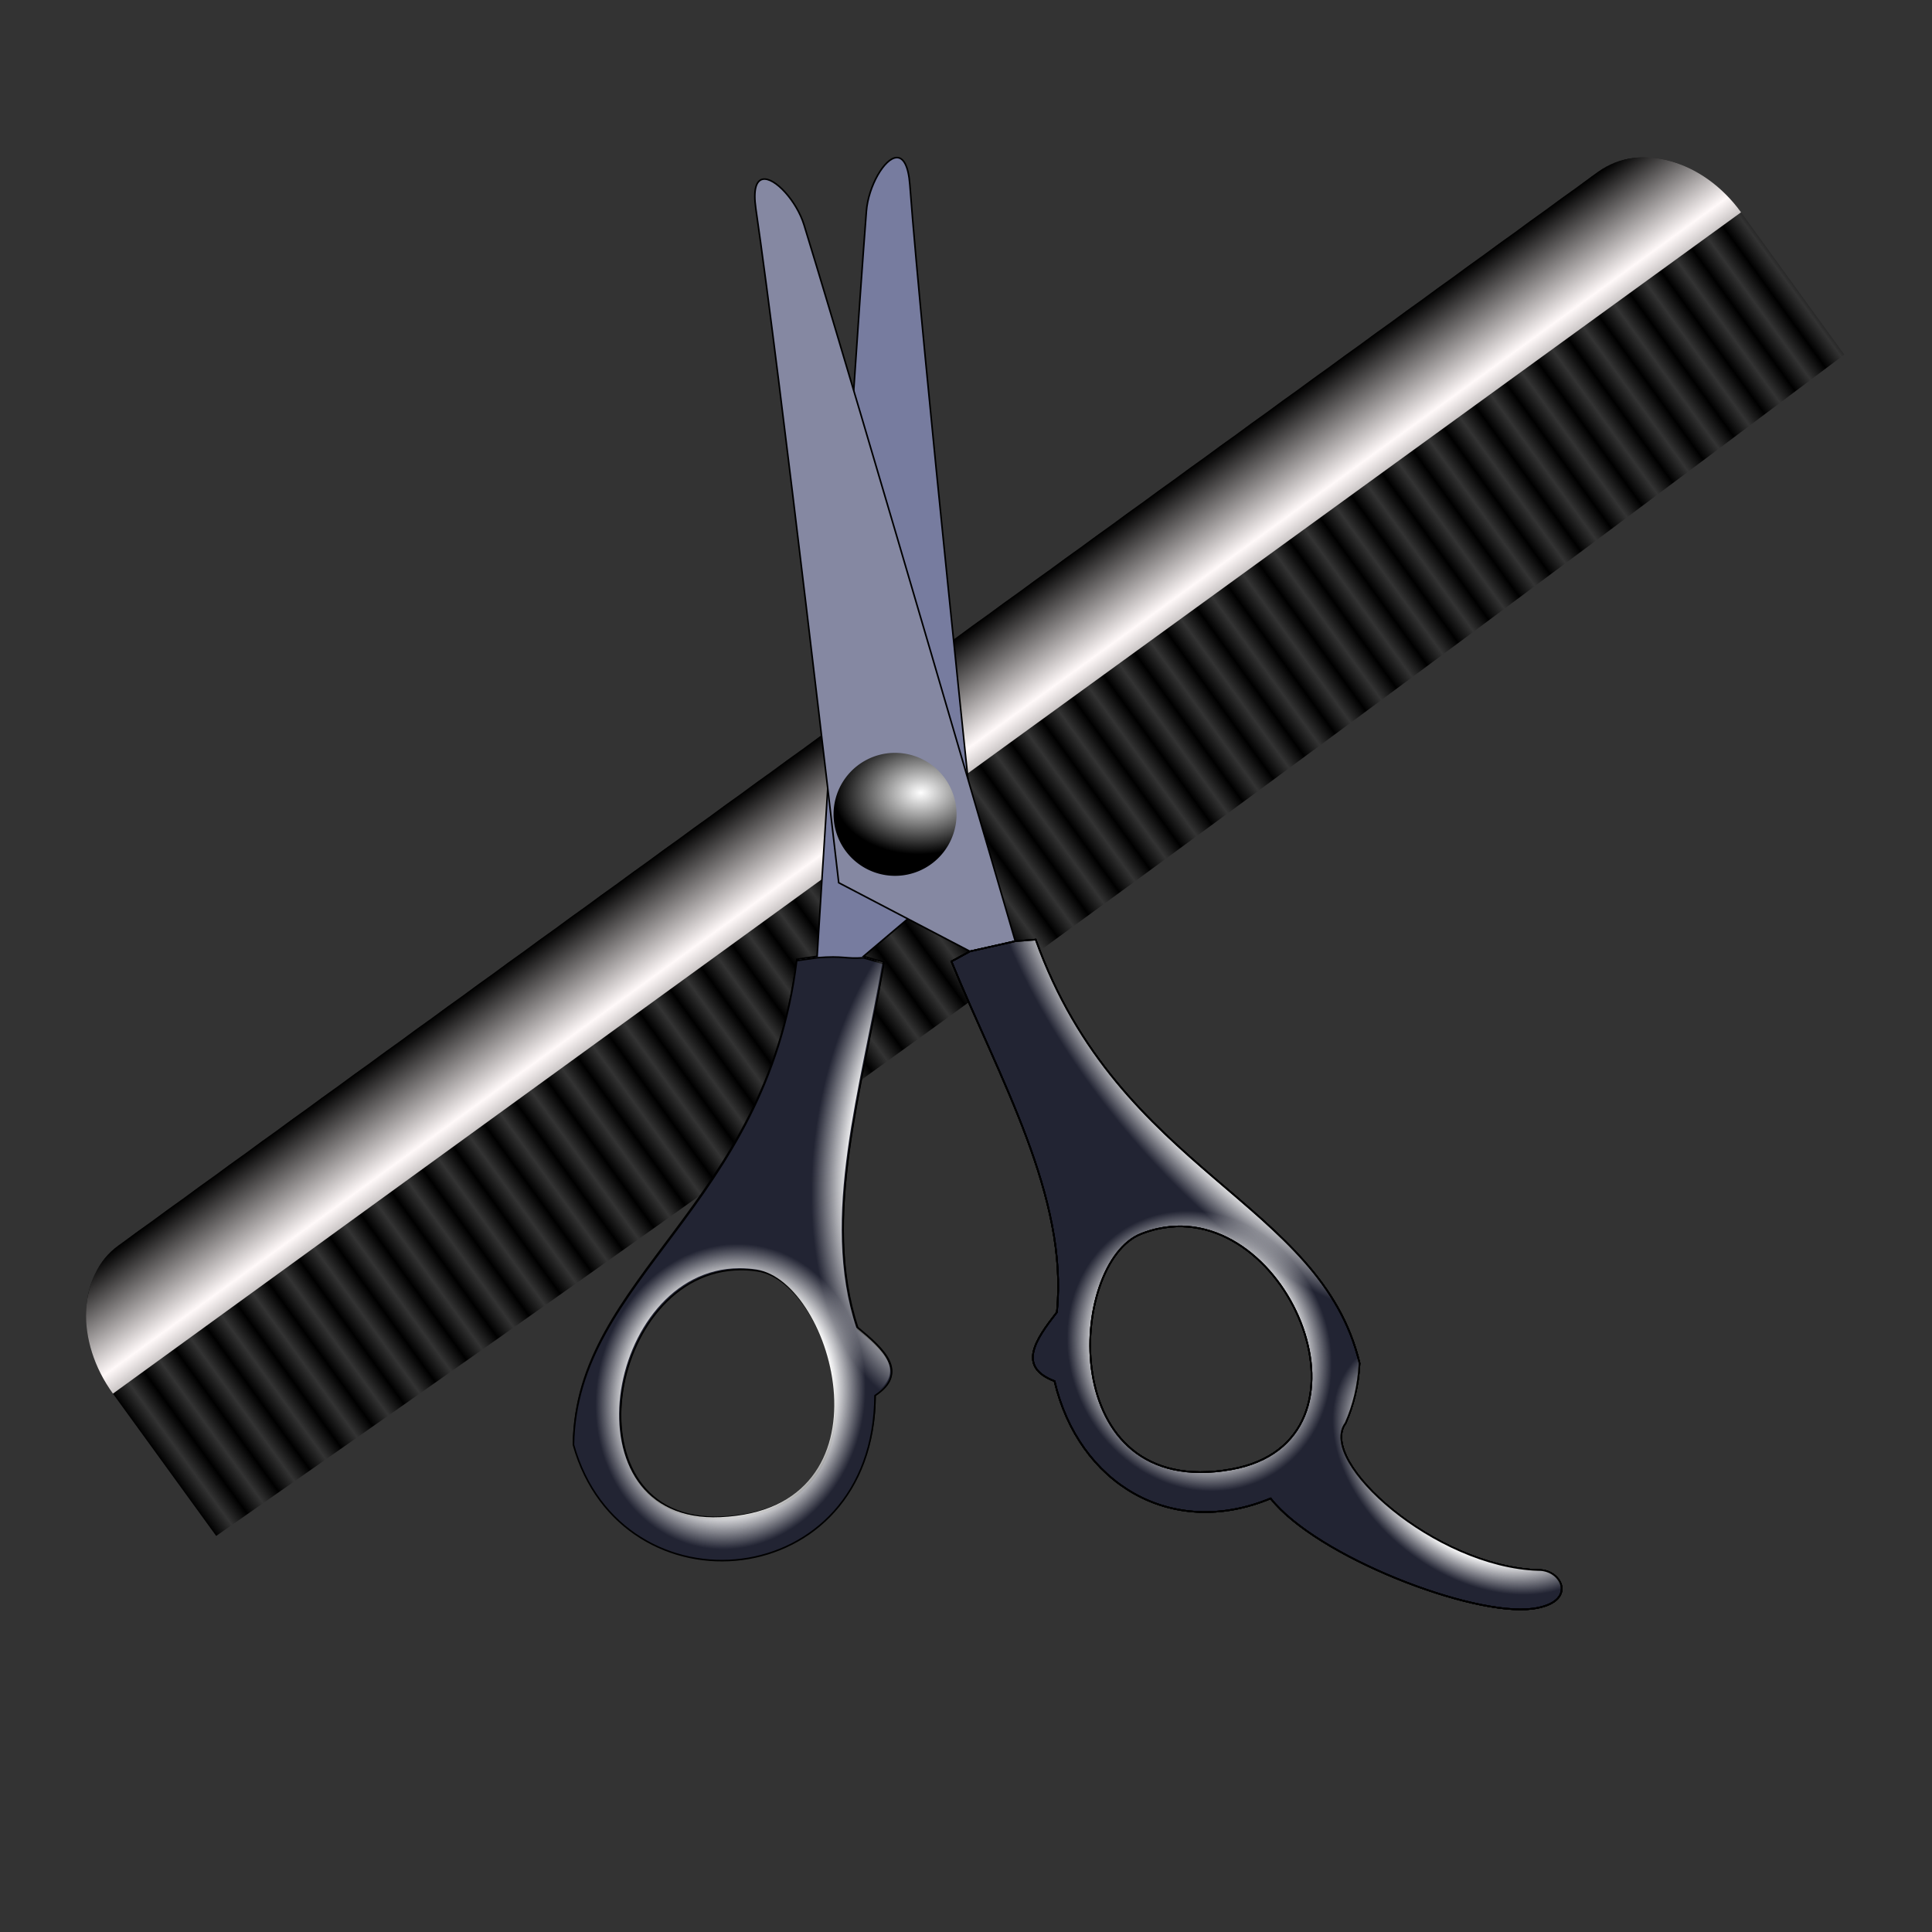 <?xml version="1.0" encoding="UTF-8" standalone="no"?>
<!-- Created with Inkscape (http://www.inkscape.org/) -->
<svg
   xmlns:dc="http://purl.org/dc/elements/1.1/"
   xmlns:cc="http://web.resource.org/cc/"
   xmlns:rdf="http://www.w3.org/1999/02/22-rdf-syntax-ns#"
   xmlns:svg="http://www.w3.org/2000/svg"
   xmlns="http://www.w3.org/2000/svg"
   xmlns:xlink="http://www.w3.org/1999/xlink"
   xmlns:sodipodi="http://sodipodi.sourceforge.net/DTD/sodipodi-0.dtd"
   xmlns:inkscape="http://www.inkscape.org/namespaces/inkscape"
   id="svg1923"
   sodipodi:version="0.32"
   inkscape:version="0.44"
   width="256"
   height="256"
   version="1.0"
   sodipodi:docbase="/media/disk-hda4/svg1/tools"
   sodipodi:docname="barber.svg">
  <rect width="100%" height="100%" fill="#333333" stroke="none"/>
  <defs
     id="defs1926">
    <linearGradient
       inkscape:collect="always"
       id="linearGradient2896">
      <stop
         style="stop-color:black;stop-opacity:1;"
         offset="0"
         id="stop2898" />
      <stop
         style="stop-color:#fff9f9;stop-opacity:1"
         offset="1"
         id="stop2900" />
    </linearGradient>
    <linearGradient
       id="linearGradient2862">
      <stop
         style="stop-color:white;stop-opacity:1"
         offset="0"
         id="stop2864" />
      <stop
         id="stop2870"
         offset="0.5"
         style="stop-color:white;stop-opacity:1;" />
      <stop
         style="stop-color:white;stop-opacity:1;"
         offset="0.75"
         id="stop2872" />
      <stop
         style="stop-color:#fdfdfd;stop-opacity:0;"
         offset="1"
         id="stop2866" />
    </linearGradient>
    <linearGradient
       inkscape:collect="always"
       id="linearGradient2852">
      <stop
         style="stop-color:white;stop-opacity:1"
         offset="0"
         id="stop2854" />
      <stop
         style="stop-color:black;stop-opacity:1"
         offset="1"
         id="stop2856" />
    </linearGradient>
    <linearGradient
       inkscape:collect="always"
       id="linearGradient2824">
      <stop
         style="stop-color:black;stop-opacity:1;"
         offset="0"
         id="stop2826" />
      <stop
         style="stop-color:black;stop-opacity:0;"
         offset="1"
         id="stop2828" />
    </linearGradient>
    <linearGradient
       inkscape:collect="always"
       xlink:href="#linearGradient2824"
       id="linearGradient2932"
       gradientUnits="userSpaceOnUse"
       spreadMethod="reflect"
       x1="1590.931"
       y1="578.343"
       x2="1603.002"
       y2="578.343" />
    <linearGradient
       inkscape:collect="always"
       xlink:href="#linearGradient2896"
       id="linearGradient2934"
       gradientUnits="userSpaceOnUse"
       spreadMethod="reflect"
       x1="1880.63"
       y1="482.832"
       x2="1880.63"
       y2="543.807" />
    <radialGradient
       inkscape:collect="always"
       xlink:href="#linearGradient2852"
       id="radialGradient2936"
       gradientUnits="userSpaceOnUse"
       gradientTransform="matrix(-1.41,5.128205e-2,-3.633961e-2,-0.999,4496.101,2117.564)"
       cx="1848.72"
       cy="1106.551"
       fx="1848.72"
       fy="1106.551"
       r="50.455" />
    <radialGradient
       inkscape:collect="always"
       xlink:href="#linearGradient2862"
       id="radialGradient2938"
       gradientUnits="userSpaceOnUse"
       gradientTransform="matrix(0.369,-0.203,0.227,0.411,1267.576,1074.522)"
       cx="2351.582"
       cy="989.388"
       fx="2351.582"
       fy="989.388"
       r="193.02" />
    <radialGradient
       inkscape:collect="always"
       xlink:href="#linearGradient2862"
       id="radialGradient2940"
       gradientUnits="userSpaceOnUse"
       gradientTransform="matrix(0.823,0.169,-0.194,0.941,561.395,-251.143)"
       cx="2060.148"
       cy="994.174"
       fx="2060.148"
       fy="994.174"
       r="100.834" />
    <radialGradient
       inkscape:collect="always"
       xlink:href="#linearGradient2862"
       id="radialGradient2942"
       gradientUnits="userSpaceOnUse"
       gradientTransform="matrix(-0.277,1.685,-0.948,-0.156,3537.112,-2622.296)"
       cx="2144.958"
       cy="768.441"
       fx="2144.958"
       fy="768.441"
       r="100.834" />
    <radialGradient
       inkscape:collect="always"
       xlink:href="#linearGradient2862"
       id="radialGradient2944"
       gradientUnits="userSpaceOnUse"
       gradientTransform="matrix(0.723,0.898,-0.366,0.294,732.354,-1649.31)"
       cx="2550.417"
       cy="542.483"
       fx="2550.417"
       fy="542.483"
       r="193.02" />
    <radialGradient
       inkscape:collect="always"
       xlink:href="#linearGradient2862"
       id="radialGradient2946"
       gradientUnits="userSpaceOnUse"
       gradientTransform="matrix(0.414,0.319,-0.225,0.291,1521.137,-7.551)"
       cx="2800.458"
       cy="647.713"
       fx="2800.458"
       fy="647.713"
       r="193.02" />
    <linearGradient
       gradientUnits="userSpaceOnUse"
       y2="42.245"
       x2="150.117"
       y1="202.215"
       x1="142.97"
       id="linearGradient2865"
       xlink:href="#linearGradient2837"
       inkscape:collect="always" />
    <linearGradient
       gradientUnits="userSpaceOnUse"
       y2="204.896"
       x2="113.72"
       y1="41.947"
       x1="121.576"
       id="linearGradient2857"
       xlink:href="#linearGradient2837"
       inkscape:collect="always" />
    <linearGradient
       spreadMethod="reflect"
       gradientUnits="userSpaceOnUse"
       y2="165.719"
       x2="145.413"
       y1="77.37"
       x1="144.808"
       id="linearGradient2849"
       xlink:href="#linearGradient2837"
       inkscape:collect="always" />
    <linearGradient
       gradientUnits="userSpaceOnUse"
       y2="53.922"
       x2="122.81"
       y1="165.719"
       x1="123.62"
       id="linearGradient2835"
       xlink:href="#linearGradient2837"
       inkscape:collect="always" />
    <linearGradient
       gradientUnits="userSpaceOnUse"
       y2="190.767"
       x2="177.701"
       y1="172.182"
       x1="177.021"
       id="linearGradient2827"
       xlink:href="#linearGradient2813"
       inkscape:collect="always" />
    <linearGradient
       gradientUnits="userSpaceOnUse"
       y2="172.182"
       x2="165.021"
       y1="190.767"
       x1="165.021"
       id="linearGradient2819"
       xlink:href="#linearGradient2813"
       inkscape:collect="always" />
    <linearGradient
       id="linearGradient2813"
       inkscape:collect="always">
      <stop
         id="stop2815"
         offset="0"
         style="stop-color:white;stop-opacity:1" />
      <stop
         id="stop2817"
         offset="1"
         style="stop-color:black;stop-opacity:1" />
    </linearGradient>
    <linearGradient
       inkscape:collect="always"
       id="linearGradient2837">
      <stop
         style="stop-color:white;stop-opacity:1"
         offset="0"
         id="stop2839" />
      <stop
         style="stop-color:black;stop-opacity:1"
         offset="1"
         id="stop2841" />
    </linearGradient>
  </defs>
  <sodipodi:namedview
     inkscape:window-height="743"
     inkscape:window-width="1016"
     inkscape:pageshadow="2"
     inkscape:pageopacity="0.0"
     guidetolerance="10.0"
     gridtolerance="10.0"
     objecttolerance="10.0"
     borderopacity="1.0"
     bordercolor="#666666"
     pagecolor="#ffffff"
     id="base"
     width="256px"
     height="256px"
     inkscape:zoom="2.2070312"
     inkscape:cx="128"
     inkscape:cy="128"
     inkscape:window-x="0"
     inkscape:window-y="0"
     inkscape:current-layer="svg1923" />
  <g
     id="g2916"
     transform="matrix(0.21,0,0,0.21,-336.649,-31.773)">
    <g
       transform="matrix(0.809,-0.587,0.587,0.809,60.618,1514.326)"
       id="g2832">
      <path
         style="fill:url(#linearGradient2932);fill-opacity:1;stroke:#9e7c24;stroke-width:0;stroke-linecap:round;stroke-linejoin:round;stroke-miterlimit:4;stroke-opacity:1"
         d="M 1648.871,482.832 L 2802.839,482.832 C 2834.938,482.832 2860.779,515.687 2860.779,556.498 L 2860.779,667.481 C 2283.193,677.119 1977.539,674.757 1590.931,667.481 L 1590.931,556.498 C 1590.931,515.687 1616.772,482.832 1648.871,482.832 z "
         id="rect1932"
         sodipodi:nodetypes="ccccccc" />
      <path
         sodipodi:nodetypes="ccccc"
         id="path1935"
         d="M 1648.871,482.832 L 2802.839,482.832 C 2834.938,482.832 2860.779,515.687 2860.779,556.498 L 1590.931,556.498 C 1590.931,515.687 1616.772,482.832 1648.871,482.832 z "
         style="fill:url(#linearGradient2934);fill-opacity:1;stroke:#9e7c24;stroke-width:0;stroke-linecap:round;stroke-linejoin:round;stroke-miterlimit:4;stroke-opacity:1" />
    </g>
    <g
       id="g2904">
      <path
         style="fill:#777c9f;fill-opacity:1;fill-rule:evenodd;stroke:black;stroke-width:1px;stroke-linecap:butt;stroke-linejoin:miter;stroke-opacity:1"
         d="M 2168.926,250.733 C 2161.237,250.9 2150.97,268.923 2149.769,284.546 C 2140.379,406.731 2118.676,754.733 2118.676,754.733 L 2105.863,756.577 C 2086.573,912.204 1966.486,956.764 1964.988,1062.108 C 1995.384,1170.68 2154.7,1156.497 2155.269,1031.015 C 2176.482,1016.988 2161.333,1002.948 2144.269,988.921 C 2121.128,919.236 2147.451,837.213 2160.738,758.421 L 2147.926,754.733 L 2219.301,694.358 C 2219.301,694.358 2184.959,371.709 2177.207,268.077 C 2176.264,255.465 2172.953,250.646 2168.926,250.733 z M 2070.457,951.483 C 2073.905,951.471 2077.446,951.724 2081.082,952.265 C 2129.977,959.537 2170.757,1103.563 2058.519,1108.577 C 1959.039,1113.022 1985.624,951.8 2070.457,951.483 z "
         id="path2836" />
      <path
         style="fill:#8588a2;fill-opacity:1;fill-rule:evenodd;stroke:black;stroke-width:1px;stroke-linecap:butt;stroke-linejoin:miter;stroke-opacity:1"
         d="M 2084.345,264.391 C 2080.396,265.188 2078.19,270.622 2080.03,283.134 C 2095.153,385.949 2132.305,708.284 2132.305,708.284 L 2215.134,751.577 L 2203.433,757.949 C 2233.647,831.922 2277.293,906.223 2269.967,979.284 C 2256.389,996.706 2244.711,1013.715 2268.479,1022.758 C 2283.655,1087.416 2342.08,1122.778 2404.831,1096.767 C 2433.708,1133.428 2532.128,1171.404 2570.184,1166.345 C 2598.882,1162.53 2588.879,1141.448 2573.597,1141.95 C 2508.653,1139.826 2434.262,1073.602 2452.118,1049.295 C 2457.072,1038.184 2460.216,1025.517 2460.952,1011.443 C 2436.43,908.982 2309.47,891.797 2256.58,744.168 L 2243.705,745.167 C 2243.706,745.167 2146.317,410.363 2110.408,293.197 C 2105.816,278.216 2091.883,262.871 2084.345,264.391 z M 2333.55,926.651 C 2416.994,908.257 2478.675,1060.832 2379.925,1078.399 C 2268.512,1098.218 2276.818,947.718 2323.269,929.79 C 2326.724,928.457 2330.158,927.399 2333.55,926.651 z "
         id="path2838"
         sodipodi:nodetypes="csccccccsccccccccssc" />
      <path
         sodipodi:nodetypes="cccccscccccccssc"
         id="path2846"
         d="M 2215.134,751.577 L 2203.433,757.949 C 2233.647,831.922 2277.293,906.223 2269.967,979.284 C 2256.389,996.706 2244.711,1013.715 2268.479,1022.758 C 2283.655,1087.416 2342.08,1122.778 2404.831,1096.767 C 2433.708,1133.428 2532.128,1171.404 2570.184,1166.345 C 2598.882,1162.53 2588.879,1141.448 2573.597,1141.95 C 2508.653,1139.826 2434.262,1073.602 2452.118,1049.295 C 2457.072,1038.184 2460.216,1025.517 2460.952,1011.443 C 2436.43,908.982 2309.47,891.797 2256.58,744.168 L 2243.705,745.167 L 2215.134,751.577 z M 2333.55,926.651 C 2416.994,908.257 2478.675,1060.832 2379.925,1078.399 C 2268.512,1098.218 2276.818,947.718 2323.269,929.79 C 2326.724,928.457 2330.158,927.399 2333.55,926.651 z "
         style="fill:#222433;fill-opacity:1;fill-rule:evenodd;stroke:black;stroke-width:1px;stroke-linecap:butt;stroke-linejoin:miter;stroke-opacity:1" />
      <path
         id="path2848"
         d="M 2118.622,755.614 L 2105.81,757.458 C 2086.52,913.084 1966.433,957.645 1964.935,1062.989 C 1995.33,1171.56 2154.646,1157.377 2155.216,1031.895 C 2176.428,1017.868 2161.279,1003.828 2144.216,989.801 C 2121.075,920.116 2147.397,838.094 2160.685,759.301 L 2147.872,755.614 C 2136.441,756.491 2135.593,754.216 2118.622,755.614 z M 2070.403,952.364 C 2073.852,952.351 2077.392,952.604 2081.028,953.145 C 2129.924,960.417 2170.704,1104.443 2058.466,1109.457 C 1958.985,1113.902 1985.571,952.68 2070.403,952.364 z "
         style="fill:#222433;fill-opacity:1;fill-rule:evenodd;stroke:black;stroke-width:1px;stroke-linecap:butt;stroke-linejoin:miter;stroke-opacity:1"
         sodipodi:nodetypes="cccccccccscc" />
      <path
         sodipodi:type="arc"
         style="opacity:1;fill:url(#radialGradient2936);fill-opacity:1;stroke:#9e7c24;stroke-width:0;stroke-linecap:round;stroke-linejoin:round;stroke-miterlimit:4;stroke-dasharray:none;stroke-opacity:1"
         id="path2850"
         sodipodi:cx="1828.0206"
         sodipodi:cy="1124.6626"
         sodipodi:rx="50.454922"
         sodipodi:ry="50.454922"
         d="M 1878.476 1124.663 A 50.455 50.455 0 1 1  1777.566,1124.663 A 50.455 50.455 0 1 1  1878.476 1124.663 z"
         transform="matrix(0.769,0,0,0.769,762.098,-199.732)" />
      <path
         style="fill:url(#radialGradient2938);fill-opacity:1;fill-rule:evenodd;stroke:black;stroke-width:1px;stroke-linecap:butt;stroke-linejoin:miter;stroke-opacity:1"
         d="M 2215.134,751.577 L 2203.433,757.949 C 2233.647,831.922 2277.293,906.223 2269.967,979.284 C 2256.389,996.706 2244.711,1013.715 2268.479,1022.758 C 2283.655,1087.416 2342.08,1122.778 2404.831,1096.767 C 2433.708,1133.428 2532.128,1171.404 2570.184,1166.345 C 2598.882,1162.53 2588.879,1141.448 2573.597,1141.95 C 2508.653,1139.826 2434.262,1073.602 2452.118,1049.295 C 2457.072,1038.184 2460.216,1025.517 2460.952,1011.443 C 2436.43,908.982 2309.47,891.797 2256.58,744.168 L 2243.705,745.167 L 2215.134,751.577 z M 2333.55,926.651 C 2416.994,908.257 2478.675,1060.832 2379.925,1078.399 C 2268.512,1098.218 2276.818,947.718 2323.269,929.79 C 2326.724,928.457 2330.158,927.399 2333.55,926.651 z "
         id="path2860"
         sodipodi:nodetypes="cccccscccccccssc" />
      <path
         sodipodi:nodetypes="cccccccccscc"
         style="fill:url(#radialGradient2940);fill-opacity:1;fill-rule:evenodd;stroke:none;stroke-width:1px;stroke-linecap:butt;stroke-linejoin:miter;stroke-opacity:1"
         d="M 2117.769,754.76 L 2104.956,756.604 C 2085.666,912.23 1965.579,956.791 1964.081,1062.135 C 1994.477,1170.707 2153.793,1156.524 2154.362,1031.042 C 2175.575,1017.015 2160.426,1002.975 2143.362,988.948 C 2120.221,919.263 2146.544,837.24 2159.831,758.448 L 2147.019,754.76 C 2135.587,755.637 2134.739,753.363 2117.769,754.76 z M 2069.55,951.51 C 2072.998,951.497 2076.539,951.751 2080.175,952.292 C 2129.07,959.563 2169.85,1103.59 2057.612,1108.604 C 1958.132,1113.048 1984.717,951.826 2069.55,951.51 z "
         id="path2874" />
      <path
         id="path2884"
         d="M 2117.769,754.76 L 2104.956,756.604 C 2085.666,912.23 1965.579,956.791 1964.081,1062.135 C 1994.477,1170.707 2153.793,1156.524 2154.362,1031.042 C 2175.575,1017.015 2160.426,1002.975 2143.362,988.948 C 2120.221,919.263 2146.544,837.24 2159.831,758.448 L 2147.019,754.76 C 2135.587,755.637 2134.739,753.363 2117.769,754.76 z M 2069.55,951.51 C 2072.998,951.497 2076.539,951.751 2080.175,952.292 C 2129.07,959.563 2169.85,1103.59 2057.612,1108.604 C 1958.132,1113.048 1984.717,951.826 2069.55,951.51 z "
         style="fill:url(#radialGradient2942);fill-opacity:1;fill-rule:evenodd;stroke:none;stroke-width:1px;stroke-linecap:butt;stroke-linejoin:miter;stroke-opacity:1"
         sodipodi:nodetypes="cccccccccscc" />
      <path
         sodipodi:nodetypes="cccccscccccccssc"
         id="path2888"
         d="M 2215.134,751.577 L 2203.433,757.949 C 2233.647,831.922 2277.293,906.223 2269.967,979.284 C 2256.389,996.706 2244.711,1013.715 2268.479,1022.758 C 2283.655,1087.416 2342.08,1122.778 2404.831,1096.767 C 2433.708,1133.428 2532.128,1171.404 2570.184,1166.345 C 2598.882,1162.53 2588.879,1141.448 2573.597,1141.95 C 2508.653,1139.826 2434.262,1073.602 2452.118,1049.295 C 2457.072,1038.184 2460.216,1025.517 2460.952,1011.443 C 2436.43,908.982 2309.47,891.797 2256.58,744.168 L 2243.705,745.167 L 2215.134,751.577 z M 2333.55,926.651 C 2416.994,908.257 2478.675,1060.832 2379.925,1078.399 C 2268.512,1098.218 2276.818,947.718 2323.269,929.79 C 2326.724,928.457 2330.158,927.399 2333.55,926.651 z "
         style="fill:url(#radialGradient2944);fill-opacity:1;fill-rule:evenodd;stroke:black;stroke-width:1px;stroke-linecap:butt;stroke-linejoin:miter;stroke-opacity:1" />
      <path
         style="fill:url(#radialGradient2946);fill-opacity:1;fill-rule:evenodd;stroke:black;stroke-width:1px;stroke-linecap:butt;stroke-linejoin:miter;stroke-opacity:1"
         d="M 2215.134,751.577 L 2203.433,757.949 C 2233.647,831.922 2277.293,906.223 2269.967,979.284 C 2256.389,996.706 2244.711,1013.715 2268.479,1022.758 C 2283.655,1087.416 2342.08,1122.778 2404.831,1096.767 C 2433.708,1133.428 2532.128,1171.404 2570.184,1166.345 C 2598.882,1162.53 2588.879,1141.448 2573.597,1141.95 C 2508.653,1139.826 2434.262,1073.602 2452.118,1049.295 C 2457.072,1038.184 2460.216,1025.517 2460.952,1011.443 C 2436.43,908.982 2309.47,891.797 2256.58,744.168 L 2243.705,745.167 L 2215.134,751.577 z M 2333.55,926.651 C 2416.994,908.257 2478.675,1060.832 2379.925,1078.399 C 2268.512,1098.218 2276.818,947.718 2323.269,929.79 C 2326.724,928.457 2330.158,927.399 2333.55,926.651 z "
         id="path2892"
         sodipodi:nodetypes="cccccscccccccssc" />
    </g>
  </g>
  <g
     id="layer1"
     inkscape:label="1. réteg"
     transform="translate(5.271,0.787)">
    <path
       id="text3905"
       d="M 14.673,-7.944 L 9.382,-7.944 L 8.547,-5.553 L 5.146,-5.553 L 10.006,-18.675 L 14.04,-18.675 L 18.9,-5.553 L 15.499,-5.553 L 14.673,-7.944 M 10.226,-10.378 L 13.82,-10.378 L 12.027,-15.599 L 10.226,-10.378 M 20.632,-18.675 L 26.248,-18.675 C 27.918,-18.675 29.198,-18.303 30.089,-17.559 C 30.985,-16.821 31.434,-15.766 31.434,-14.395 C 31.434,-13.018 30.985,-11.958 30.089,-11.213 C 29.198,-10.475 27.918,-10.106 26.248,-10.106 L 24.016,-10.106 L 24.016,-5.553 L 20.632,-5.553 L 20.632,-18.675 M 24.016,-16.223 L 24.016,-12.558 L 25.888,-12.558 C 26.544,-12.558 27.051,-12.716 27.408,-13.033 C 27.766,-13.355 27.944,-13.809 27.944,-14.395 C 27.944,-14.981 27.766,-15.432 27.408,-15.749 C 27.051,-16.065 26.544,-16.223 25.888,-16.223 L 24.016,-16.223"
       style="font-size:18px;font-style:normal;font-weight:bold;fill:black;fill-opacity:1;stroke:none;stroke-width:1px;stroke-linecap:butt;stroke-linejoin:miter;stroke-opacity:1;font-family:Bitstream Vera Sans" />
  </g>
</svg>
